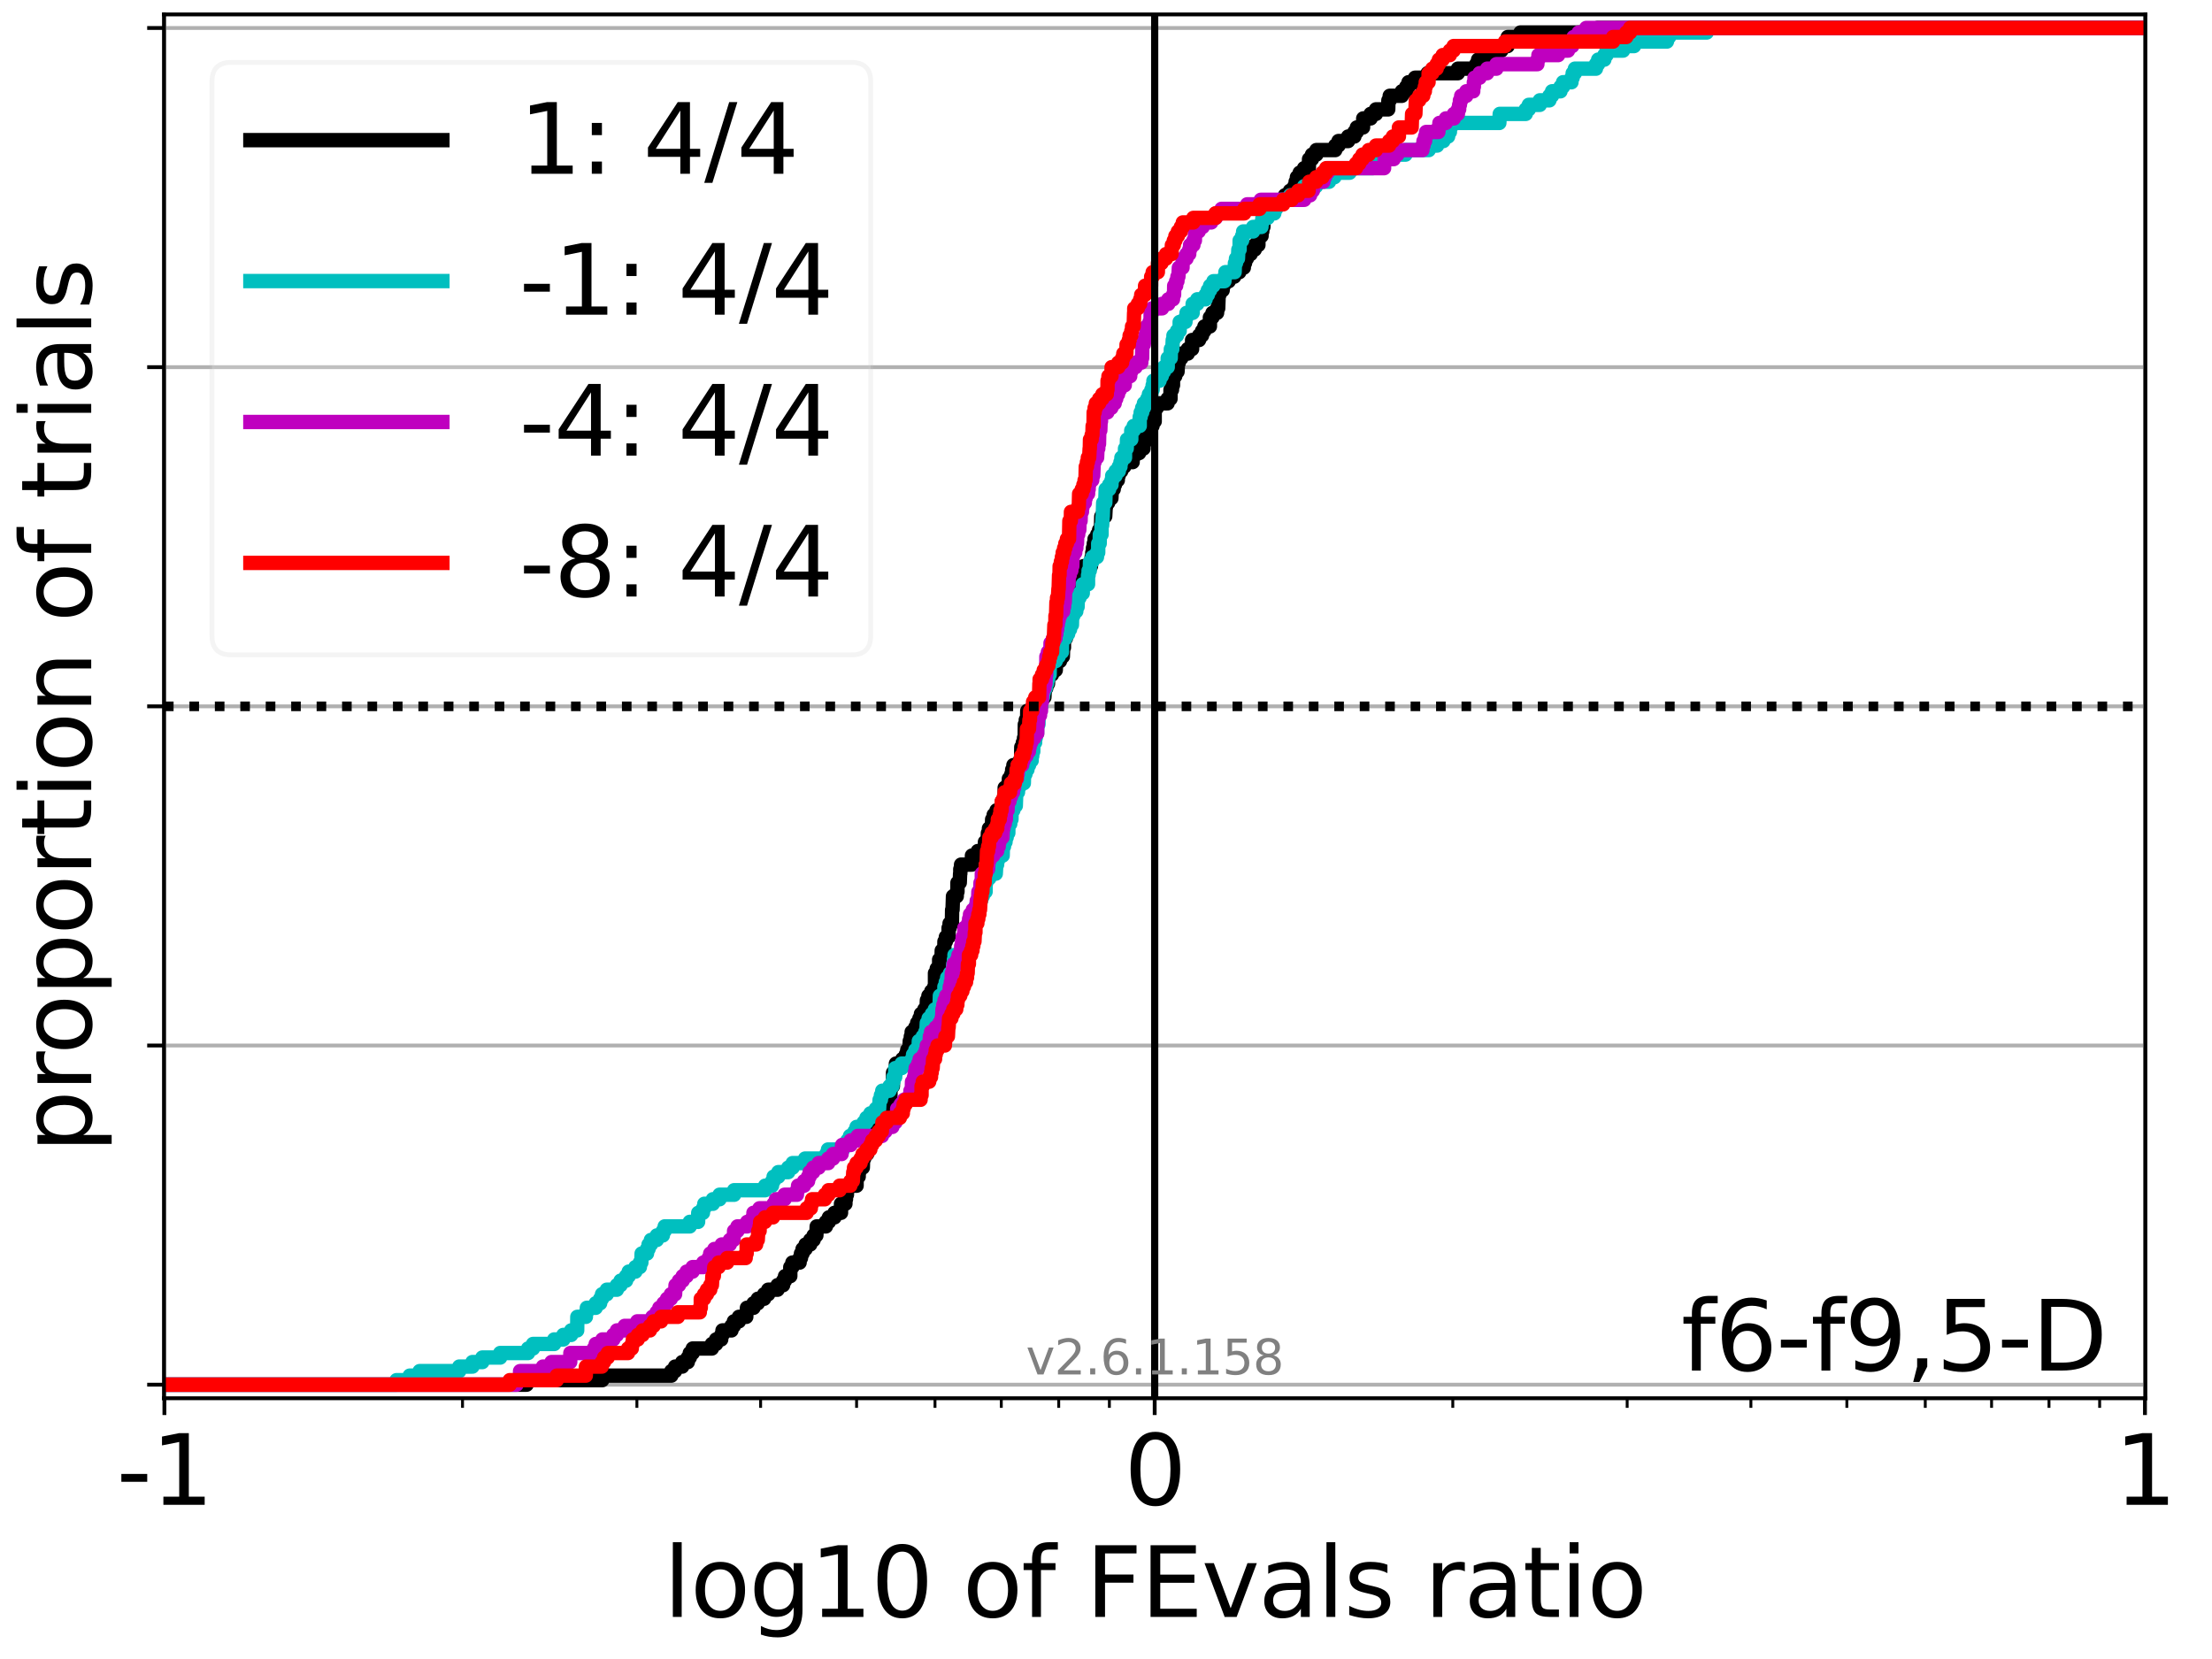<?xml version="1.0" encoding="utf-8" standalone="no"?>
<!DOCTYPE svg PUBLIC "-//W3C//DTD SVG 1.1//EN"
  "http://www.w3.org/Graphics/SVG/1.1/DTD/svg11.dtd">
<svg xmlns:xlink="http://www.w3.org/1999/xlink" width="460.8pt" height="345.6pt" viewBox="0 0 460.8 345.6" xmlns="http://www.w3.org/2000/svg" version="1.1">
 <defs>
  <style type="text/css">*{stroke-linejoin: round; stroke-linecap: butt}</style>
 </defs>
 <g id="figure_1">
  <g id="patch_1">
   <path d="M 0 345.6 
L 460.8 345.6 
L 460.8 0 
L 0 0 
z
" style="fill: #ffffff"/>
  </g>
  <g id="axes_1">
   <g id="patch_2">
    <path d="M 34.16 291.28 
L 446.924 291.28 
L 446.924 3 
L 34.16 3 
z
" style="fill: #ffffff"/>
   </g>
   <g id="matplotlib.axis_1">
    <g id="xtick_1">
     <g id="line2d_1">
      <path d="M 34.25 291.28 
L 34.25 3 
" clip-path="url(#pea91833d4c)" style="fill: none; stroke: #b0b0b0; stroke-width: 0.8; stroke-linecap: square"/>
     </g>
     <g id="line2d_2">
      <defs>
       <path id="m9d05c2ab25" d="M 0 0 
L 0 3.5 
" style="stroke: #000000; stroke-width: 0.8"/>
      </defs>
      <g>
       <use xlink:href="#m9d05c2ab25" x="34.25" y="291.28" style="stroke: #000000; stroke-width: 0.8"/>
      </g>
     </g>
     <g id="text_1">
      <!-- -1 -->
      <g transform="translate(24.279 313.477)scale(0.2 -0.2)">
       <defs>
        <path id="DejaVuSans-2d" d="M 313 2009 
L 1997 2009 
L 1997 1497 
L 313 1497 
L 313 2009 
z
" transform="scale(0.016)"/>
        <path id="DejaVuSans-31" d="M 794 531 
L 1825 531 
L 1825 4091 
L 703 3866 
L 703 4441 
L 1819 4666 
L 2450 4666 
L 2450 531 
L 3481 531 
L 3481 0 
L 794 0 
L 794 531 
z
" transform="scale(0.016)"/>
       </defs>
       <use xlink:href="#DejaVuSans-2d"/>
       <use xlink:href="#DejaVuSans-31" x="36.084"/>
      </g>
     </g>
    </g>
    <g id="xtick_2">
     <g id="line2d_3">
      <path d="M 240.542 291.28 
L 240.542 3 
" clip-path="url(#pea91833d4c)" style="fill: none; stroke: #b0b0b0; stroke-width: 0.8; stroke-linecap: square"/>
     </g>
     <g id="line2d_4">
      <g>
       <use xlink:href="#m9d05c2ab25" x="240.542" y="291.28" style="stroke: #000000; stroke-width: 0.8"/>
      </g>
     </g>
     <g id="text_2">
      <!-- 0 -->
      <g transform="translate(234.18 313.477)scale(0.2 -0.2)">
       <defs>
        <path id="DejaVuSans-30" d="M 2034 4250 
Q 1547 4250 1301 3770 
Q 1056 3291 1056 2328 
Q 1056 1369 1301 889 
Q 1547 409 2034 409 
Q 2525 409 2770 889 
Q 3016 1369 3016 2328 
Q 3016 3291 2770 3770 
Q 2525 4250 2034 4250 
z
M 2034 4750 
Q 2819 4750 3233 4129 
Q 3647 3509 3647 2328 
Q 3647 1150 3233 529 
Q 2819 -91 2034 -91 
Q 1250 -91 836 529 
Q 422 1150 422 2328 
Q 422 3509 836 4129 
Q 1250 4750 2034 4750 
z
" transform="scale(0.016)"/>
       </defs>
       <use xlink:href="#DejaVuSans-30"/>
      </g>
     </g>
    </g>
    <g id="xtick_3">
     <g id="line2d_5">
      <path d="M 446.835 291.28 
L 446.835 3 
" clip-path="url(#pea91833d4c)" style="fill: none; stroke: #b0b0b0; stroke-width: 0.8; stroke-linecap: square"/>
     </g>
     <g id="line2d_6">
      <g>
       <use xlink:href="#m9d05c2ab25" x="446.835" y="291.28" style="stroke: #000000; stroke-width: 0.8"/>
      </g>
     </g>
     <g id="text_3">
      <!-- 1 -->
      <g transform="translate(440.472 313.477)scale(0.2 -0.2)">
       <use xlink:href="#DejaVuSans-31"/>
      </g>
     </g>
    </g>
    <g id="xtick_4">
     <g id="line2d_7">
      <defs>
       <path id="mc521c3d380" d="M 0 0 
L 0 2 
" style="stroke: #000000; stroke-width: 0.6"/>
      </defs>
      <g>
       <use xlink:href="#mc521c3d380" x="96.35" y="291.28" style="stroke: #000000; stroke-width: 0.6"/>
      </g>
     </g>
    </g>
    <g id="xtick_5">
     <g id="line2d_8">
      <g>
       <use xlink:href="#mc521c3d380" x="132.676" y="291.28" style="stroke: #000000; stroke-width: 0.6"/>
      </g>
     </g>
    </g>
    <g id="xtick_6">
     <g id="line2d_9">
      <g>
       <use xlink:href="#mc521c3d380" x="158.45" y="291.28" style="stroke: #000000; stroke-width: 0.6"/>
      </g>
     </g>
    </g>
    <g id="xtick_7">
     <g id="line2d_10">
      <g>
       <use xlink:href="#mc521c3d380" x="178.442" y="291.28" style="stroke: #000000; stroke-width: 0.6"/>
      </g>
     </g>
    </g>
    <g id="xtick_8">
     <g id="line2d_11">
      <g>
       <use xlink:href="#mc521c3d380" x="194.776" y="291.28" style="stroke: #000000; stroke-width: 0.6"/>
      </g>
     </g>
    </g>
    <g id="xtick_9">
     <g id="line2d_12">
      <g>
       <use xlink:href="#mc521c3d380" x="208.587" y="291.28" style="stroke: #000000; stroke-width: 0.6"/>
      </g>
     </g>
    </g>
    <g id="xtick_10">
     <g id="line2d_13">
      <g>
       <use xlink:href="#mc521c3d380" x="220.55" y="291.28" style="stroke: #000000; stroke-width: 0.6"/>
      </g>
     </g>
    </g>
    <g id="xtick_11">
     <g id="line2d_14">
      <g>
       <use xlink:href="#mc521c3d380" x="231.103" y="291.28" style="stroke: #000000; stroke-width: 0.6"/>
      </g>
     </g>
    </g>
    <g id="xtick_12">
     <g id="line2d_15">
      <g>
       <use xlink:href="#mc521c3d380" x="302.643" y="291.28" style="stroke: #000000; stroke-width: 0.6"/>
      </g>
     </g>
    </g>
    <g id="xtick_13">
     <g id="line2d_16">
      <g>
       <use xlink:href="#mc521c3d380" x="338.969" y="291.28" style="stroke: #000000; stroke-width: 0.6"/>
      </g>
     </g>
    </g>
    <g id="xtick_14">
     <g id="line2d_17">
      <g>
       <use xlink:href="#mc521c3d380" x="364.743" y="291.28" style="stroke: #000000; stroke-width: 0.6"/>
      </g>
     </g>
    </g>
    <g id="xtick_15">
     <g id="line2d_18">
      <g>
       <use xlink:href="#mc521c3d380" x="384.735" y="291.28" style="stroke: #000000; stroke-width: 0.6"/>
      </g>
     </g>
    </g>
    <g id="xtick_16">
     <g id="line2d_19">
      <g>
       <use xlink:href="#mc521c3d380" x="401.069" y="291.28" style="stroke: #000000; stroke-width: 0.6"/>
      </g>
     </g>
    </g>
    <g id="xtick_17">
     <g id="line2d_20">
      <g>
       <use xlink:href="#mc521c3d380" x="414.88" y="291.28" style="stroke: #000000; stroke-width: 0.6"/>
      </g>
     </g>
    </g>
    <g id="xtick_18">
     <g id="line2d_21">
      <g>
       <use xlink:href="#mc521c3d380" x="426.843" y="291.28" style="stroke: #000000; stroke-width: 0.6"/>
      </g>
     </g>
    </g>
    <g id="xtick_19">
     <g id="line2d_22">
      <g>
       <use xlink:href="#mc521c3d380" x="437.395" y="291.28" style="stroke: #000000; stroke-width: 0.6"/>
      </g>
     </g>
    </g>
    <g id="text_4">
     <!-- log10 of FEvals ratio -->
     <g transform="translate(138.238 336.833)scale(0.2 -0.2)">
      <defs>
       <path id="DejaVuSans-6c" d="M 603 4863 
L 1178 4863 
L 1178 0 
L 603 0 
L 603 4863 
z
" transform="scale(0.016)"/>
       <path id="DejaVuSans-6f" d="M 1959 3097 
Q 1497 3097 1228 2736 
Q 959 2375 959 1747 
Q 959 1119 1226 758 
Q 1494 397 1959 397 
Q 2419 397 2687 759 
Q 2956 1122 2956 1747 
Q 2956 2369 2687 2733 
Q 2419 3097 1959 3097 
z
M 1959 3584 
Q 2709 3584 3137 3096 
Q 3566 2609 3566 1747 
Q 3566 888 3137 398 
Q 2709 -91 1959 -91 
Q 1206 -91 779 398 
Q 353 888 353 1747 
Q 353 2609 779 3096 
Q 1206 3584 1959 3584 
z
" transform="scale(0.016)"/>
       <path id="DejaVuSans-67" d="M 2906 1791 
Q 2906 2416 2648 2759 
Q 2391 3103 1925 3103 
Q 1463 3103 1205 2759 
Q 947 2416 947 1791 
Q 947 1169 1205 825 
Q 1463 481 1925 481 
Q 2391 481 2648 825 
Q 2906 1169 2906 1791 
z
M 3481 434 
Q 3481 -459 3084 -895 
Q 2688 -1331 1869 -1331 
Q 1566 -1331 1297 -1286 
Q 1028 -1241 775 -1147 
L 775 -588 
Q 1028 -725 1275 -790 
Q 1522 -856 1778 -856 
Q 2344 -856 2625 -561 
Q 2906 -266 2906 331 
L 2906 616 
Q 2728 306 2450 153 
Q 2172 0 1784 0 
Q 1141 0 747 490 
Q 353 981 353 1791 
Q 353 2603 747 3093 
Q 1141 3584 1784 3584 
Q 2172 3584 2450 3431 
Q 2728 3278 2906 2969 
L 2906 3500 
L 3481 3500 
L 3481 434 
z
" transform="scale(0.016)"/>
       <path id="DejaVuSans-20" transform="scale(0.016)"/>
       <path id="DejaVuSans-66" d="M 2375 4863 
L 2375 4384 
L 1825 4384 
Q 1516 4384 1395 4259 
Q 1275 4134 1275 3809 
L 1275 3500 
L 2222 3500 
L 2222 3053 
L 1275 3053 
L 1275 0 
L 697 0 
L 697 3053 
L 147 3053 
L 147 3500 
L 697 3500 
L 697 3744 
Q 697 4328 969 4595 
Q 1241 4863 1831 4863 
L 2375 4863 
z
" transform="scale(0.016)"/>
       <path id="DejaVuSans-46" d="M 628 4666 
L 3309 4666 
L 3309 4134 
L 1259 4134 
L 1259 2759 
L 3109 2759 
L 3109 2228 
L 1259 2228 
L 1259 0 
L 628 0 
L 628 4666 
z
" transform="scale(0.016)"/>
       <path id="DejaVuSans-45" d="M 628 4666 
L 3578 4666 
L 3578 4134 
L 1259 4134 
L 1259 2753 
L 3481 2753 
L 3481 2222 
L 1259 2222 
L 1259 531 
L 3634 531 
L 3634 0 
L 628 0 
L 628 4666 
z
" transform="scale(0.016)"/>
       <path id="DejaVuSans-76" d="M 191 3500 
L 800 3500 
L 1894 563 
L 2988 3500 
L 3597 3500 
L 2284 0 
L 1503 0 
L 191 3500 
z
" transform="scale(0.016)"/>
       <path id="DejaVuSans-61" d="M 2194 1759 
Q 1497 1759 1228 1600 
Q 959 1441 959 1056 
Q 959 750 1161 570 
Q 1363 391 1709 391 
Q 2188 391 2477 730 
Q 2766 1069 2766 1631 
L 2766 1759 
L 2194 1759 
z
M 3341 1997 
L 3341 0 
L 2766 0 
L 2766 531 
Q 2569 213 2275 61 
Q 1981 -91 1556 -91 
Q 1019 -91 701 211 
Q 384 513 384 1019 
Q 384 1609 779 1909 
Q 1175 2209 1959 2209 
L 2766 2209 
L 2766 2266 
Q 2766 2663 2505 2880 
Q 2244 3097 1772 3097 
Q 1472 3097 1187 3025 
Q 903 2953 641 2809 
L 641 3341 
Q 956 3463 1253 3523 
Q 1550 3584 1831 3584 
Q 2591 3584 2966 3190 
Q 3341 2797 3341 1997 
z
" transform="scale(0.016)"/>
       <path id="DejaVuSans-73" d="M 2834 3397 
L 2834 2853 
Q 2591 2978 2328 3040 
Q 2066 3103 1784 3103 
Q 1356 3103 1142 2972 
Q 928 2841 928 2578 
Q 928 2378 1081 2264 
Q 1234 2150 1697 2047 
L 1894 2003 
Q 2506 1872 2764 1633 
Q 3022 1394 3022 966 
Q 3022 478 2636 193 
Q 2250 -91 1575 -91 
Q 1294 -91 989 -36 
Q 684 19 347 128 
L 347 722 
Q 666 556 975 473 
Q 1284 391 1588 391 
Q 1994 391 2212 530 
Q 2431 669 2431 922 
Q 2431 1156 2273 1281 
Q 2116 1406 1581 1522 
L 1381 1569 
Q 847 1681 609 1914 
Q 372 2147 372 2553 
Q 372 3047 722 3315 
Q 1072 3584 1716 3584 
Q 2034 3584 2315 3537 
Q 2597 3491 2834 3397 
z
" transform="scale(0.016)"/>
       <path id="DejaVuSans-72" d="M 2631 2963 
Q 2534 3019 2420 3045 
Q 2306 3072 2169 3072 
Q 1681 3072 1420 2755 
Q 1159 2438 1159 1844 
L 1159 0 
L 581 0 
L 581 3500 
L 1159 3500 
L 1159 2956 
Q 1341 3275 1631 3429 
Q 1922 3584 2338 3584 
Q 2397 3584 2469 3576 
Q 2541 3569 2628 3553 
L 2631 2963 
z
" transform="scale(0.016)"/>
       <path id="DejaVuSans-74" d="M 1172 4494 
L 1172 3500 
L 2356 3500 
L 2356 3053 
L 1172 3053 
L 1172 1153 
Q 1172 725 1289 603 
Q 1406 481 1766 481 
L 2356 481 
L 2356 0 
L 1766 0 
Q 1100 0 847 248 
Q 594 497 594 1153 
L 594 3053 
L 172 3053 
L 172 3500 
L 594 3500 
L 594 4494 
L 1172 4494 
z
" transform="scale(0.016)"/>
       <path id="DejaVuSans-69" d="M 603 3500 
L 1178 3500 
L 1178 0 
L 603 0 
L 603 3500 
z
M 603 4863 
L 1178 4863 
L 1178 4134 
L 603 4134 
L 603 4863 
z
" transform="scale(0.016)"/>
      </defs>
      <use xlink:href="#DejaVuSans-6c"/>
      <use xlink:href="#DejaVuSans-6f" x="27.783"/>
      <use xlink:href="#DejaVuSans-67" x="88.965"/>
      <use xlink:href="#DejaVuSans-31" x="152.441"/>
      <use xlink:href="#DejaVuSans-30" x="216.064"/>
      <use xlink:href="#DejaVuSans-20" x="279.688"/>
      <use xlink:href="#DejaVuSans-6f" x="311.475"/>
      <use xlink:href="#DejaVuSans-66" x="372.656"/>
      <use xlink:href="#DejaVuSans-20" x="407.861"/>
      <use xlink:href="#DejaVuSans-46" x="439.648"/>
      <use xlink:href="#DejaVuSans-45" x="497.168"/>
      <use xlink:href="#DejaVuSans-76" x="560.352"/>
      <use xlink:href="#DejaVuSans-61" x="619.531"/>
      <use xlink:href="#DejaVuSans-6c" x="680.811"/>
      <use xlink:href="#DejaVuSans-73" x="708.594"/>
      <use xlink:href="#DejaVuSans-20" x="760.693"/>
      <use xlink:href="#DejaVuSans-72" x="792.48"/>
      <use xlink:href="#DejaVuSans-61" x="833.594"/>
      <use xlink:href="#DejaVuSans-74" x="894.873"/>
      <use xlink:href="#DejaVuSans-69" x="934.082"/>
      <use xlink:href="#DejaVuSans-6f" x="961.865"/>
     </g>
    </g>
   </g>
   <g id="matplotlib.axis_2">
    <g id="ytick_1">
     <g id="line2d_23">
      <path d="M 34.16 288.454 
L 446.924 288.454 
" clip-path="url(#pea91833d4c)" style="fill: none; stroke: #b0b0b0; stroke-width: 0.8; stroke-linecap: square"/>
     </g>
     <g id="line2d_24">
      <defs>
       <path id="mf32d2018dd" d="M 0 0 
L -3.5 0 
" style="stroke: #000000; stroke-width: 0.8"/>
      </defs>
      <g>
       <use xlink:href="#mf32d2018dd" x="34.16" y="288.454" style="stroke: #000000; stroke-width: 0.8"/>
      </g>
     </g>
    </g>
    <g id="ytick_2">
     <g id="line2d_25">
      <path d="M 34.16 217.797 
L 446.924 217.797 
" clip-path="url(#pea91833d4c)" style="fill: none; stroke: #b0b0b0; stroke-width: 0.8; stroke-linecap: square"/>
     </g>
     <g id="line2d_26">
      <g>
       <use xlink:href="#mf32d2018dd" x="34.16" y="217.797" style="stroke: #000000; stroke-width: 0.8"/>
      </g>
     </g>
    </g>
    <g id="ytick_3">
     <g id="line2d_27">
      <path d="M 34.16 147.14 
L 446.924 147.14 
" clip-path="url(#pea91833d4c)" style="fill: none; stroke: #b0b0b0; stroke-width: 0.8; stroke-linecap: square"/>
     </g>
     <g id="line2d_28">
      <g>
       <use xlink:href="#mf32d2018dd" x="34.16" y="147.14" style="stroke: #000000; stroke-width: 0.8"/>
      </g>
     </g>
    </g>
    <g id="ytick_4">
     <g id="line2d_29">
      <path d="M 34.16 76.483 
L 446.924 76.483 
" clip-path="url(#pea91833d4c)" style="fill: none; stroke: #b0b0b0; stroke-width: 0.8; stroke-linecap: square"/>
     </g>
     <g id="line2d_30">
      <g>
       <use xlink:href="#mf32d2018dd" x="34.16" y="76.483" style="stroke: #000000; stroke-width: 0.8"/>
      </g>
     </g>
    </g>
    <g id="ytick_5">
     <g id="line2d_31">
      <path d="M 34.16 5.826 
L 446.924 5.826 
" clip-path="url(#pea91833d4c)" style="fill: none; stroke: #b0b0b0; stroke-width: 0.8; stroke-linecap: square"/>
     </g>
     <g id="line2d_32">
      <g>
       <use xlink:href="#mf32d2018dd" x="34.16" y="5.826" style="stroke: #000000; stroke-width: 0.8"/>
      </g>
     </g>
    </g>
    <g id="text_5">
     <!-- proportion of trials -->
     <g transform="translate(19.001 240.146)rotate(-90)scale(0.2 -0.2)">
      <defs>
       <path id="DejaVuSans-70" d="M 1159 525 
L 1159 -1331 
L 581 -1331 
L 581 3500 
L 1159 3500 
L 1159 2969 
Q 1341 3281 1617 3432 
Q 1894 3584 2278 3584 
Q 2916 3584 3314 3078 
Q 3713 2572 3713 1747 
Q 3713 922 3314 415 
Q 2916 -91 2278 -91 
Q 1894 -91 1617 61 
Q 1341 213 1159 525 
z
M 3116 1747 
Q 3116 2381 2855 2742 
Q 2594 3103 2138 3103 
Q 1681 3103 1420 2742 
Q 1159 2381 1159 1747 
Q 1159 1113 1420 752 
Q 1681 391 2138 391 
Q 2594 391 2855 752 
Q 3116 1113 3116 1747 
z
" transform="scale(0.016)"/>
       <path id="DejaVuSans-6e" d="M 3513 2113 
L 3513 0 
L 2938 0 
L 2938 2094 
Q 2938 2591 2744 2837 
Q 2550 3084 2163 3084 
Q 1697 3084 1428 2787 
Q 1159 2491 1159 1978 
L 1159 0 
L 581 0 
L 581 3500 
L 1159 3500 
L 1159 2956 
Q 1366 3272 1645 3428 
Q 1925 3584 2291 3584 
Q 2894 3584 3203 3211 
Q 3513 2838 3513 2113 
z
" transform="scale(0.016)"/>
      </defs>
      <use xlink:href="#DejaVuSans-70"/>
      <use xlink:href="#DejaVuSans-72" x="63.477"/>
      <use xlink:href="#DejaVuSans-6f" x="102.34"/>
      <use xlink:href="#DejaVuSans-70" x="163.521"/>
      <use xlink:href="#DejaVuSans-6f" x="226.998"/>
      <use xlink:href="#DejaVuSans-72" x="288.18"/>
      <use xlink:href="#DejaVuSans-74" x="329.293"/>
      <use xlink:href="#DejaVuSans-69" x="368.502"/>
      <use xlink:href="#DejaVuSans-6f" x="396.285"/>
      <use xlink:href="#DejaVuSans-6e" x="457.467"/>
      <use xlink:href="#DejaVuSans-20" x="520.846"/>
      <use xlink:href="#DejaVuSans-6f" x="552.633"/>
      <use xlink:href="#DejaVuSans-66" x="613.814"/>
      <use xlink:href="#DejaVuSans-20" x="649.02"/>
      <use xlink:href="#DejaVuSans-74" x="680.807"/>
      <use xlink:href="#DejaVuSans-72" x="720.016"/>
      <use xlink:href="#DejaVuSans-69" x="761.129"/>
      <use xlink:href="#DejaVuSans-61" x="788.912"/>
      <use xlink:href="#DejaVuSans-6c" x="850.191"/>
      <use xlink:href="#DejaVuSans-73" x="877.975"/>
     </g>
    </g>
   </g>
   <g id="line2d_33">
    <path d="M 34.16 288.454 
L 109.702 288.454 
L 109.702 287.512 
L 125.461 287.512 
L 125.461 286.57 
L 139.847 286.57 
L 139.847 285.627 
L 140.635 285.627 
L 140.635 284.685 
L 142.116 284.685 
L 142.116 283.743 
L 143.283 283.743 
L 143.283 282.801 
L 143.701 282.801 
L 143.701 281.859 
L 144.314 281.859 
L 144.314 280.917 
L 148.297 280.917 
L 148.297 279.975 
L 149.174 279.975 
L 149.174 279.033 
L 150.237 279.033 
L 150.237 278.091 
L 150.509 278.091 
L 150.509 277.149 
L 152.374 277.149 
L 152.374 276.207 
L 152.886 276.207 
L 152.886 275.264 
L 153.932 275.264 
L 153.932 274.322 
L 155.463 274.322 
L 155.463 273.38 
L 155.606 273.38 
L 155.606 272.438 
L 156.969 272.438 
L 156.969 271.496 
L 157.874 271.496 
L 157.874 270.554 
L 159.181 270.554 
L 159.181 269.612 
L 160.03 269.612 
L 160.03 268.67 
L 161.977 268.67 
L 161.977 267.728 
L 163.131 267.728 
L 163.131 266.786 
L 163.535 266.786 
L 163.535 265.844 
L 164.631 265.844 
L 164.631 263.959 
L 165.066 263.959 
L 165.066 263.017 
L 166.572 263.017 
L 166.572 262.075 
L 166.856 262.075 
L 166.856 261.133 
L 167.191 261.133 
L 167.191 260.191 
L 167.82 260.191 
L 167.82 259.249 
L 168.784 259.249 
L 168.784 258.307 
L 169.491 258.307 
L 169.491 257.365 
L 170.063 257.365 
L 170.138 255.481 
L 172.051 255.481 
L 172.051 254.538 
L 172.679 254.538 
L 172.679 253.596 
L 173.846 253.596 
L 173.846 252.654 
L 175.197 252.654 
L 175.197 250.77 
L 176.115 250.77 
L 176.115 249.828 
L 176.23 249.828 
L 176.23 248.886 
L 176.429 248.886 
L 176.458 247.002 
L 178.442 247.002 
L 178.442 245.118 
L 178.878 245.118 
L 178.878 244.175 
L 178.997 244.175 
L 178.997 243.233 
L 179.74 243.233 
L 179.796 241.349 
L 180.028 241.349 
L 180.028 240.407 
L 180.641 240.407 
L 180.71 236.639 
L 182.444 236.639 
L 182.444 234.755 
L 182.922 234.755 
L 182.922 233.812 
L 183.358 233.812 
L 183.448 231.928 
L 183.856 231.928 
L 183.856 230.986 
L 184.268 230.986 
L 184.268 230.044 
L 184.407 230.044 
L 184.407 229.102 
L 184.882 229.102 
L 184.882 228.16 
L 185.5 228.16 
L 185.5 226.276 
L 186.008 226.276 
L 186.041 223.449 
L 186.58 223.449 
L 186.637 221.565 
L 187.969 221.565 
L 187.969 220.623 
L 188.7 220.623 
L 188.7 219.681 
L 188.994 219.681 
L 188.994 218.739 
L 189.426 218.739 
L 189.527 216.855 
L 189.742 216.855 
L 189.742 215.913 
L 189.917 215.913 
L 189.917 214.971 
L 190.67 214.971 
L 190.67 214.028 
L 191.058 214.028 
L 191.058 213.086 
L 191.535 213.086 
L 191.535 212.144 
L 191.854 212.144 
L 191.854 211.202 
L 192.564 211.202 
L 192.564 210.26 
L 193.002 210.26 
L 193.093 208.376 
L 193.409 208.376 
L 193.409 207.434 
L 194.01 207.434 
L 194.01 206.492 
L 194.625 206.492 
L 194.625 205.55 
L 194.776 205.55 
L 194.776 202.723 
L 195.147 202.723 
L 195.147 201.781 
L 195.644 201.781 
L 195.644 199.897 
L 196.131 199.897 
L 196.182 198.013 
L 196.714 198.013 
L 196.746 196.129 
L 197.045 196.129 
L 197.045 195.187 
L 197.611 195.187 
L 197.611 193.302 
L 197.814 193.302 
L 197.814 192.36 
L 198.303 192.36 
L 198.343 189.534 
L 198.434 189.534 
L 198.526 186.708 
L 199.306 186.708 
L 199.306 185.766 
L 199.458 185.766 
L 199.458 183.882 
L 199.934 183.882 
L 200.006 181.997 
L 200.048 181.997 
L 200.048 181.055 
L 200.208 181.055 
L 200.208 180.113 
L 202.45 180.113 
L 202.476 178.229 
L 203.7 178.229 
L 203.7 177.287 
L 205.184 177.287 
L 205.184 175.403 
L 205.733 175.403 
L 205.802 173.519 
L 206.017 173.519 
L 206.017 172.576 
L 206.637 172.576 
L 206.683 170.692 
L 207.005 170.692 
L 207.005 169.75 
L 207.597 169.75 
L 207.597 168.808 
L 208.587 168.808 
L 208.587 167.866 
L 208.734 167.866 
L 208.734 166.924 
L 209.167 166.924 
L 209.167 165.982 
L 209.286 165.982 
L 209.299 164.098 
L 210.044 164.098 
L 210.044 163.156 
L 210.173 163.156 
L 210.173 162.213 
L 210.671 162.213 
L 210.671 161.271 
L 210.855 161.271 
L 210.855 160.329 
L 211.111 160.329 
L 211.111 159.387 
L 212.441 159.387 
L 212.441 158.445 
L 212.704 158.445 
L 212.755 155.619 
L 213.085 155.619 
L 213.085 154.677 
L 213.319 154.677 
L 213.319 153.735 
L 213.46 153.735 
L 213.492 150.908 
L 213.695 150.908 
L 213.695 149.966 
L 213.964 149.966 
L 213.999 148.082 
L 215.879 148.082 
L 215.879 147.14 
L 216.508 147.14 
L 216.508 146.198 
L 216.997 146.198 
L 216.997 145.256 
L 217.564 145.256 
L 217.672 143.372 
L 217.943 143.372 
L 217.943 142.43 
L 218.32 142.43 
L 218.376 140.545 
L 219.139 140.545 
L 219.139 139.603 
L 219.935 139.603 
L 220.002 137.719 
L 220.816 137.719 
L 220.816 136.777 
L 221.408 136.777 
L 221.466 134.893 
L 221.636 134.893 
L 221.636 133.009 
L 222.031 133.009 
L 222.031 132.067 
L 222.174 132.067 
L 222.174 131.124 
L 222.463 131.124 
L 222.564 129.24 
L 222.972 129.24 
L 222.972 128.298 
L 223.199 128.298 
L 223.199 127.356 
L 223.377 127.356 
L 223.425 125.472 
L 223.569 125.472 
L 223.569 124.53 
L 223.968 124.53 
L 224.002 122.646 
L 224.295 122.646 
L 224.295 121.704 
L 225.184 121.704 
L 225.203 118.877 
L 225.741 118.877 
L 225.741 117.935 
L 227.261 117.935 
L 227.261 116.993 
L 227.408 116.993 
L 227.408 116.051 
L 227.545 116.051 
L 227.545 115.109 
L 227.685 115.109 
L 227.685 114.167 
L 227.861 114.167 
L 227.861 113.225 
L 228.021 113.225 
L 228.021 112.283 
L 228.579 112.283 
L 228.579 111.341 
L 228.966 111.341 
L 228.966 110.398 
L 229.329 110.398 
L 229.42 107.572 
L 230.233 107.572 
L 230.334 105.688 
L 230.389 105.688 
L 230.389 104.746 
L 230.847 104.746 
L 230.847 103.804 
L 231.521 103.804 
L 231.613 101.92 
L 232.003 101.92 
L 232.003 100.978 
L 232.277 100.978 
L 232.277 100.035 
L 232.858 100.035 
L 232.858 99.093 
L 233.037 99.093 
L 233.037 98.151 
L 233.57 98.151 
L 233.57 97.209 
L 234.215 97.209 
L 234.215 96.267 
L 235.947 96.267 
L 235.947 95.325 
L 236.14 95.325 
L 236.14 94.383 
L 237.299 94.383 
L 237.299 93.441 
L 238.215 93.441 
L 238.215 92.499 
L 238.344 92.499 
L 238.366 89.672 
L 238.605 89.672 
L 238.605 88.73 
L 240.086 88.73 
L 240.086 87.788 
L 240.542 87.788 
L 240.542 84.962 
L 241.001 84.962 
L 241.001 84.02 
L 243.23 84.02 
L 243.23 83.078 
L 243.835 83.078 
L 243.84 81.194 
L 244.144 81.194 
L 244.144 80.252 
L 244.355 80.252 
L 244.355 78.367 
L 244.819 78.367 
L 244.819 77.425 
L 245.3 77.425 
L 245.402 75.541 
L 245.575 75.541 
L 245.575 74.599 
L 246.109 74.599 
L 246.109 73.657 
L 247.437 73.657 
L 247.437 72.715 
L 248.338 72.715 
L 248.338 70.831 
L 249.787 70.831 
L 249.787 69.888 
L 250.41 69.888 
L 250.41 68.946 
L 250.898 68.946 
L 250.898 68.004 
L 252.044 68.004 
L 252.044 66.12 
L 252.582 66.12 
L 252.582 65.178 
L 253.538 65.178 
L 253.538 64.236 
L 253.769 64.236 
L 253.872 61.41 
L 254.027 61.41 
L 254.027 60.468 
L 254.703 60.468 
L 254.703 59.525 
L 254.942 59.525 
L 254.942 58.583 
L 255.967 58.583 
L 255.967 57.641 
L 257.104 57.641 
L 257.104 56.699 
L 258.166 56.699 
L 258.166 55.757 
L 259.111 55.757 
L 259.111 54.815 
L 259.359 54.815 
L 259.359 53.873 
L 259.752 53.873 
L 259.752 52.931 
L 260.534 52.931 
L 260.534 51.989 
L 261.392 51.989 
L 261.392 51.047 
L 262.148 51.047 
L 262.148 49.162 
L 262.802 49.162 
L 262.802 48.22 
L 262.957 48.22 
L 262.957 47.278 
L 263.182 47.278 
L 263.217 45.394 
L 263.734 45.394 
L 263.734 44.452 
L 263.871 44.452 
L 263.871 43.51 
L 265.451 43.51 
L 265.451 42.568 
L 266.77 42.568 
L 266.77 41.626 
L 267.684 41.626 
L 267.684 40.684 
L 268.718 40.684 
L 268.718 39.742 
L 269.619 39.742 
L 269.619 38.799 
L 269.908 38.799 
L 269.908 37.857 
L 270.174 37.857 
L 270.174 36.915 
L 270.752 36.915 
L 270.752 35.973 
L 271.667 35.973 
L 271.667 35.031 
L 272.657 35.031 
L 272.701 33.147 
L 273.312 33.147 
L 273.312 32.205 
L 274.226 32.205 
L 274.226 31.263 
L 278.158 31.263 
L 278.158 30.321 
L 278.838 30.321 
L 278.838 29.379 
L 280.841 29.379 
L 280.841 28.436 
L 282.14 28.436 
L 282.14 27.494 
L 282.651 27.494 
L 282.651 26.552 
L 283.945 26.552 
L 283.985 24.668 
L 285.526 24.668 
L 285.526 23.726 
L 286.633 23.726 
L 286.633 22.784 
L 289.193 22.784 
L 289.23 20.9 
L 289.508 20.9 
L 289.508 19.958 
L 292.033 19.958 
L 292.033 19.016 
L 292.947 19.016 
L 292.947 18.073 
L 293.419 18.073 
L 293.419 17.131 
L 294.782 17.131 
L 294.782 16.189 
L 297.402 16.189 
L 297.402 15.247 
L 303.711 15.247 
L 303.711 14.305 
L 307.524 14.305 
L 307.524 13.363 
L 307.914 13.363 
L 307.914 12.421 
L 310.113 12.421 
L 310.113 11.479 
L 311.507 11.479 
L 311.507 10.537 
L 312.761 10.537 
L 312.761 9.595 
L 314.067 9.595 
L 314.095 7.71 
L 316.744 7.71 
L 316.744 6.768 
L 332.788 6.768 
L 332.788 5.826 
L 446.924 5.826 
L 446.924 5.826 
" clip-path="url(#pea91833d4c)" style="fill: none; stroke: #000000; stroke-width: 3; stroke-linecap: square"/>
   </g>
   <g id="line2d_34">
    <path clip-path="url(#pea91833d4c)" style="fill: none; stroke: #000000; stroke-width: 3; stroke-linecap: square"/>
   </g>
   <g id="line2d_35">
    <path d="M 34.16 288.454 
L 82.608 288.454 
L 82.608 287.512 
L 85.353 287.512 
L 85.353 286.57 
L 87.419 286.57 
L 87.419 285.627 
L 95.668 285.627 
L 95.668 284.685 
L 98.414 284.685 
L 98.414 283.743 
L 100.479 283.743 
L 100.479 282.801 
L 104.199 282.801 
L 104.199 281.859 
L 110.011 281.859 
L 110.011 280.917 
L 111.035 280.917 
L 111.035 279.975 
L 115.446 279.975 
L 115.446 279.033 
L 117.358 279.033 
L 117.358 278.091 
L 118.981 278.091 
L 118.981 277.149 
L 120.234 277.149 
L 120.271 274.322 
L 122.048 274.322 
L 122.048 273.38 
L 122.255 273.38 
L 122.255 272.438 
L 124.095 272.438 
L 124.095 271.496 
L 125.017 271.496 
L 125.017 270.554 
L 125.411 270.554 
L 125.411 269.612 
L 126.408 269.612 
L 126.408 268.67 
L 128.506 268.67 
L 128.506 267.728 
L 129.281 267.728 
L 129.281 266.786 
L 130.418 266.786 
L 130.418 265.844 
L 130.972 265.844 
L 130.972 264.901 
L 132.364 264.901 
L 132.364 263.959 
L 133.294 263.959 
L 133.294 263.017 
L 133.603 263.017 
L 133.664 261.133 
L 134.781 261.133 
L 134.781 260.191 
L 135.108 260.191 
L 135.108 259.249 
L 135.597 259.249 
L 135.597 258.307 
L 136.832 258.307 
L 136.832 257.365 
L 138.077 257.365 
L 138.077 256.423 
L 138.471 256.423 
L 138.471 255.481 
L 143.692 255.481 
L 143.692 254.538 
L 145.424 254.538 
L 145.458 252.654 
L 146.438 252.654 
L 146.438 251.712 
L 146.724 251.712 
L 146.724 250.77 
L 148.503 250.77 
L 148.503 249.828 
L 149.892 249.828 
L 149.892 248.886 
L 152.93 248.886 
L 152.93 247.944 
L 159.393 247.944 
L 159.393 247.002 
L 160.828 247.002 
L 160.828 246.06 
L 161.159 246.06 
L 161.159 245.118 
L 162.138 245.118 
L 162.138 244.175 
L 164.203 244.175 
L 164.203 243.233 
L 165.124 243.233 
L 165.124 242.291 
L 167.712 242.291 
L 167.712 241.349 
L 172.119 241.349 
L 172.119 240.407 
L 172.487 240.407 
L 172.487 239.465 
L 175.61 239.465 
L 175.61 238.523 
L 176.53 238.523 
L 176.53 237.581 
L 177.065 237.581 
L 177.065 236.639 
L 178.012 236.639 
L 178.012 235.697 
L 178.442 235.697 
L 178.442 234.755 
L 179.906 234.755 
L 179.906 233.812 
L 180.493 233.812 
L 180.493 232.87 
L 181.319 232.87 
L 181.319 231.928 
L 182.451 231.928 
L 182.451 230.986 
L 183.132 230.986 
L 183.238 229.102 
L 183.512 229.102 
L 183.512 228.16 
L 183.794 228.16 
L 183.794 227.218 
L 185.303 227.218 
L 185.303 226.276 
L 185.91 226.276 
L 185.91 225.334 
L 186.101 225.334 
L 186.101 224.392 
L 186.476 224.392 
L 186.495 222.507 
L 187.82 222.507 
L 187.82 221.565 
L 189.952 221.565 
L 189.952 220.623 
L 190.206 220.623 
L 190.206 219.681 
L 190.683 219.681 
L 190.683 218.739 
L 191.32 218.739 
L 191.41 216.855 
L 192.231 216.855 
L 192.231 215.913 
L 192.761 215.913 
L 192.761 214.971 
L 192.977 214.971 
L 193.068 213.086 
L 193.448 213.086 
L 193.448 212.144 
L 194.142 212.144 
L 194.142 211.202 
L 194.748 211.202 
L 194.748 210.26 
L 195.706 210.26 
L 195.792 207.434 
L 196.737 207.434 
L 196.737 205.55 
L 197.019 205.55 
L 197.019 204.608 
L 197.308 204.608 
L 197.308 203.665 
L 197.916 203.665 
L 197.916 202.723 
L 198.499 202.723 
L 198.576 200.839 
L 198.72 200.839 
L 198.72 199.897 
L 198.832 199.897 
L 198.832 198.955 
L 200.477 198.955 
L 200.477 198.013 
L 201.179 198.013 
L 201.179 196.129 
L 201.581 196.129 
L 201.581 194.245 
L 201.802 194.245 
L 201.802 193.302 
L 202.196 193.302 
L 202.196 192.36 
L 202.484 192.36 
L 202.484 191.418 
L 202.873 191.418 
L 202.873 190.476 
L 203.329 190.476 
L 203.329 188.592 
L 203.564 188.592 
L 203.564 187.65 
L 204.368 187.65 
L 204.368 186.708 
L 204.734 186.708 
L 204.734 185.766 
L 205.313 185.766 
L 205.316 183.882 
L 205.464 183.882 
L 205.464 182.939 
L 206.11 182.939 
L 206.11 181.997 
L 207.438 181.997 
L 207.542 180.113 
L 207.717 180.113 
L 207.717 179.171 
L 207.928 179.171 
L 207.928 178.229 
L 208.876 178.229 
L 208.92 176.345 
L 209.149 176.345 
L 209.149 175.403 
L 209.465 175.403 
L 209.465 174.461 
L 209.699 174.461 
L 209.699 173.519 
L 210.048 173.519 
L 210.068 171.634 
L 210.448 171.634 
L 210.448 170.692 
L 210.703 170.692 
L 210.744 168.808 
L 211.09 168.808 
L 211.09 167.866 
L 211.607 167.866 
L 211.705 165.04 
L 212.063 165.04 
L 212.063 164.098 
L 212.282 164.098 
L 212.282 163.156 
L 213.28 163.156 
L 213.331 161.271 
L 213.617 161.271 
L 213.617 160.329 
L 214.03 160.329 
L 214.03 159.387 
L 214.376 159.387 
L 214.376 158.445 
L 214.912 158.445 
L 214.912 157.503 
L 215.034 157.503 
L 215.034 156.561 
L 215.242 156.561 
L 215.259 154.677 
L 215.634 154.677 
L 215.634 153.735 
L 215.764 153.735 
L 215.764 152.793 
L 216.036 152.793 
L 216.036 150.908 
L 216.326 150.908 
L 216.37 148.082 
L 216.661 148.082 
L 216.661 147.14 
L 216.907 147.14 
L 216.937 145.256 
L 217.266 145.256 
L 217.266 144.314 
L 217.428 144.314 
L 217.428 143.372 
L 217.842 143.372 
L 217.842 142.43 
L 218.119 142.43 
L 218.119 141.487 
L 218.354 141.487 
L 218.354 140.545 
L 218.655 140.545 
L 218.699 138.661 
L 218.831 138.661 
L 218.831 137.719 
L 219.932 137.719 
L 219.932 136.777 
L 220.534 136.777 
L 220.534 135.835 
L 221.218 135.835 
L 221.265 133.009 
L 221.924 133.009 
L 221.924 132.067 
L 222.507 132.067 
L 222.507 131.124 
L 222.902 131.124 
L 222.902 130.182 
L 223.296 130.182 
L 223.343 128.298 
L 223.58 128.298 
L 223.58 127.356 
L 224.208 127.356 
L 224.208 126.414 
L 224.481 126.414 
L 224.53 124.53 
L 224.879 124.53 
L 224.879 123.588 
L 225.559 123.588 
L 225.56 121.704 
L 226.655 121.704 
L 226.655 119.819 
L 226.768 119.819 
L 226.768 118.877 
L 227.021 118.877 
L 227.071 116.993 
L 227.566 116.993 
L 227.566 116.051 
L 228.516 116.051 
L 228.516 115.109 
L 228.776 115.109 
L 228.776 113.225 
L 229.081 113.225 
L 229.117 111.341 
L 229.471 111.341 
L 229.471 109.456 
L 229.595 109.456 
L 229.702 107.572 
L 229.725 107.572 
L 229.817 104.746 
L 230.249 104.746 
L 230.334 101.92 
L 231.059 101.92 
L 231.059 100.978 
L 231.548 100.978 
L 231.548 100.035 
L 231.696 100.035 
L 231.696 99.093 
L 232.396 99.093 
L 232.396 98.151 
L 233.066 98.151 
L 233.066 97.209 
L 233.412 97.209 
L 233.412 96.267 
L 233.612 96.267 
L 233.612 95.325 
L 234.361 95.325 
L 234.361 93.441 
L 234.717 93.441 
L 234.781 91.557 
L 235.664 91.557 
L 235.664 89.672 
L 236.18 89.672 
L 236.18 88.73 
L 237.426 88.73 
L 237.426 86.846 
L 237.625 86.846 
L 237.625 85.904 
L 237.939 85.904 
L 237.939 84.962 
L 238.3 84.962 
L 238.3 84.02 
L 238.996 84.02 
L 238.996 83.078 
L 239.342 83.078 
L 239.342 82.136 
L 239.858 82.136 
L 239.858 81.194 
L 240.121 81.194 
L 240.121 80.252 
L 240.281 80.252 
L 240.281 79.309 
L 241.557 79.309 
L 241.557 78.367 
L 242.015 78.367 
L 242.015 77.425 
L 242.469 77.425 
L 242.469 76.483 
L 243.257 76.483 
L 243.257 74.599 
L 243.886 74.599 
L 243.912 72.715 
L 244.217 72.715 
L 244.304 70.831 
L 244.452 70.831 
L 244.452 69.888 
L 245.189 69.888 
L 245.189 68.946 
L 245.748 68.946 
L 245.748 67.062 
L 246.95 67.062 
L 246.95 66.12 
L 247.178 66.12 
L 247.178 65.178 
L 248.453 65.178 
L 248.453 63.294 
L 249.413 63.294 
L 249.413 62.352 
L 251.153 62.352 
L 251.153 61.41 
L 251.617 61.41 
L 251.617 60.468 
L 252.082 60.468 
L 252.082 59.525 
L 252.782 59.525 
L 252.782 58.583 
L 255.071 58.583 
L 255.071 57.641 
L 255.273 57.641 
L 255.273 56.699 
L 257.192 56.699 
L 257.259 54.815 
L 257.478 54.815 
L 257.478 53.873 
L 257.888 53.873 
L 257.977 51.989 
L 258.233 51.989 
L 258.24 50.105 
L 258.75 50.105 
L 258.75 49.162 
L 258.971 49.162 
L 258.971 48.22 
L 261.049 48.22 
L 261.049 47.278 
L 262.777 47.278 
L 262.777 46.336 
L 262.978 46.336 
L 262.978 45.394 
L 264.08 45.394 
L 264.08 44.452 
L 265.452 44.452 
L 265.452 43.51 
L 265.842 43.51 
L 265.842 42.568 
L 266.787 42.568 
L 266.787 41.626 
L 268.766 41.626 
L 268.766 40.684 
L 270.772 40.684 
L 270.772 39.742 
L 271.673 39.742 
L 271.673 38.799 
L 274.164 38.799 
L 274.164 37.857 
L 276.869 37.857 
L 276.869 36.915 
L 277.987 36.915 
L 277.987 35.973 
L 281.153 35.973 
L 281.153 35.031 
L 285.963 35.031 
L 285.963 34.089 
L 287.119 34.089 
L 287.119 33.147 
L 287.258 33.147 
L 287.258 32.205 
L 292.792 32.205 
L 292.792 31.263 
L 297.636 31.263 
L 297.636 30.321 
L 299.384 30.321 
L 299.384 29.379 
L 300.684 29.379 
L 300.684 28.436 
L 301.664 28.436 
L 301.664 27.494 
L 302.039 27.494 
L 302.039 26.552 
L 302.253 26.552 
L 302.253 25.61 
L 312.339 25.61 
L 312.426 23.726 
L 317.84 23.726 
L 317.84 22.784 
L 318.48 22.784 
L 318.48 21.842 
L 320.77 21.842 
L 320.77 20.9 
L 322.764 20.9 
L 322.764 19.958 
L 323.324 19.958 
L 323.324 19.016 
L 325.072 19.016 
L 325.072 18.073 
L 325.614 18.073 
L 325.614 17.131 
L 327.362 17.131 
L 327.362 16.189 
L 327.618 16.189 
L 327.618 15.247 
L 328.083 15.247 
L 328.083 14.305 
L 332.462 14.305 
L 332.462 13.363 
L 332.927 13.363 
L 332.927 12.421 
L 334.211 12.421 
L 334.211 11.479 
L 334.675 11.479 
L 334.675 10.537 
L 338.114 10.537 
L 338.114 9.595 
L 340.404 9.595 
L 340.404 8.653 
L 347.252 8.653 
L 347.252 7.71 
L 347.716 7.71 
L 347.716 6.768 
L 355.546 6.768 
L 355.546 5.826 
L 446.924 5.826 
L 446.924 5.826 
" clip-path="url(#pea91833d4c)" style="fill: none; stroke: #00bfbf; stroke-width: 3; stroke-linecap: square"/>
   </g>
   <g id="line2d_36">
    <path clip-path="url(#pea91833d4c)" style="fill: none; stroke: #00bfbf; stroke-width: 3; stroke-linecap: square"/>
   </g>
   <g id="line2d_37">
    <path d="M 34.16 288.454 
L 107.6 288.454 
L 107.6 287.512 
L 108.224 287.512 
L 108.224 286.57 
L 108.341 286.57 
L 108.341 285.627 
L 113.105 285.627 
L 113.105 284.685 
L 114.888 284.685 
L 114.888 283.743 
L 118.784 283.743 
L 118.819 281.859 
L 123.699 281.859 
L 123.699 280.917 
L 124.1 280.917 
L 124.1 279.975 
L 125.483 279.975 
L 125.483 279.033 
L 127.775 279.033 
L 127.775 278.091 
L 128.516 278.091 
L 128.516 277.149 
L 130.133 277.149 
L 130.133 276.207 
L 132.751 276.207 
L 132.751 275.264 
L 135.902 275.264 
L 135.902 274.322 
L 136.783 274.322 
L 136.783 273.38 
L 137.351 273.38 
L 137.351 272.438 
L 138.221 272.438 
L 138.221 271.496 
L 138.959 271.496 
L 138.959 270.554 
L 139.755 270.554 
L 139.755 269.612 
L 140.631 269.612 
L 140.727 267.728 
L 141.442 267.728 
L 141.442 266.786 
L 142.214 266.786 
L 142.214 265.844 
L 143.039 265.844 
L 143.039 264.901 
L 144.275 264.901 
L 144.275 263.959 
L 146.496 263.959 
L 146.496 263.017 
L 147.611 263.017 
L 147.611 262.075 
L 147.945 262.075 
L 147.945 261.133 
L 148.815 261.133 
L 148.815 260.191 
L 150.349 260.191 
L 150.349 259.249 
L 152.036 259.249 
L 152.036 258.307 
L 152.809 258.307 
L 152.809 257.365 
L 152.926 257.365 
L 152.926 256.423 
L 153.633 256.423 
L 153.633 255.481 
L 155.652 255.481 
L 155.652 254.538 
L 156.771 254.538 
L 156.771 253.596 
L 156.957 253.596 
L 156.957 252.654 
L 158.205 252.654 
L 158.205 251.712 
L 161.164 251.712 
L 161.164 250.77 
L 161.651 250.77 
L 161.651 249.828 
L 163.435 249.828 
L 163.435 248.886 
L 166.013 248.886 
L 166.013 247.944 
L 166.247 247.944 
L 166.247 247.002 
L 167.496 247.002 
L 167.496 246.06 
L 168.332 246.06 
L 168.332 245.118 
L 168.662 245.118 
L 168.662 244.175 
L 169.409 244.175 
L 169.409 243.233 
L 170.542 243.233 
L 170.542 242.291 
L 172.534 242.291 
L 172.534 241.349 
L 173.542 241.349 
L 173.542 240.407 
L 175.326 240.407 
L 175.422 238.523 
L 177.206 238.523 
L 177.206 237.581 
L 178.679 237.581 
L 178.679 236.639 
L 183.726 236.639 
L 183.726 235.697 
L 184.449 235.697 
L 184.449 234.755 
L 185.897 234.755 
L 185.897 233.812 
L 186.545 233.812 
L 186.545 232.87 
L 186.768 232.87 
L 186.768 231.928 
L 186.894 231.928 
L 186.894 230.986 
L 187.636 230.986 
L 187.636 230.044 
L 188.301 230.044 
L 188.301 229.102 
L 189.46 229.102 
L 189.46 228.16 
L 189.664 228.16 
L 189.664 227.218 
L 189.941 227.218 
L 189.988 225.334 
L 190.405 225.334 
L 190.405 224.392 
L 190.57 224.392 
L 190.57 223.449 
L 190.761 223.449 
L 190.761 222.507 
L 191.275 222.507 
L 191.275 221.565 
L 191.586 221.565 
L 191.586 220.623 
L 192.45 220.623 
L 192.45 219.681 
L 192.877 219.681 
L 192.877 218.739 
L 193.067 218.739 
L 193.067 217.797 
L 193.625 217.797 
L 193.713 215.913 
L 193.963 215.913 
L 193.963 214.971 
L 194.936 214.971 
L 194.936 214.028 
L 195.73 214.028 
L 195.73 213.086 
L 196.158 213.086 
L 196.158 212.144 
L 196.273 212.144 
L 196.339 210.26 
L 196.517 210.26 
L 196.517 209.318 
L 196.772 209.318 
L 196.772 208.376 
L 197.109 208.376 
L 197.109 207.434 
L 197.788 207.434 
L 197.867 205.55 
L 198.079 205.55 
L 198.079 204.608 
L 198.22 204.608 
L 198.29 202.723 
L 198.522 202.723 
L 198.522 201.781 
L 198.658 201.781 
L 198.658 200.839 
L 199.399 200.839 
L 199.399 199.897 
L 199.668 199.897 
L 199.668 198.955 
L 200.192 198.955 
L 200.234 197.071 
L 200.406 197.071 
L 200.406 196.129 
L 200.539 196.129 
L 200.539 195.187 
L 200.848 195.187 
L 200.895 193.302 
L 201.681 193.302 
L 201.681 192.36 
L 201.879 192.36 
L 201.879 191.418 
L 202.072 191.418 
L 202.072 190.476 
L 202.652 190.476 
L 202.652 189.534 
L 203.394 189.534 
L 203.476 187.65 
L 203.759 187.65 
L 203.821 185.766 
L 204.199 185.766 
L 204.259 183.882 
L 204.529 183.882 
L 204.532 181.997 
L 205.357 181.997 
L 205.357 181.055 
L 205.834 181.055 
L 205.924 179.171 
L 206.164 179.171 
L 206.164 178.229 
L 206.929 178.229 
L 206.929 177.287 
L 207.718 177.287 
L 207.718 176.345 
L 208.048 176.345 
L 208.048 175.403 
L 208.207 175.403 
L 208.207 174.461 
L 208.813 174.461 
L 208.92 172.576 
L 209.036 172.576 
L 209.036 171.634 
L 209.302 171.634 
L 209.302 170.692 
L 209.54 170.692 
L 209.54 168.808 
L 209.894 168.808 
L 209.929 166.924 
L 210.291 166.924 
L 210.291 165.982 
L 210.591 165.982 
L 210.591 165.04 
L 211.032 165.04 
L 211.032 164.098 
L 211.258 164.098 
L 211.258 163.156 
L 211.427 163.156 
L 211.427 162.213 
L 211.841 162.213 
L 211.841 161.271 
L 211.999 161.271 
L 212.045 159.387 
L 212.936 159.387 
L 212.936 158.445 
L 213.236 158.445 
L 213.236 157.503 
L 213.8 157.503 
L 213.8 156.561 
L 214.331 156.561 
L 214.331 155.619 
L 214.495 155.619 
L 214.495 154.677 
L 214.815 154.677 
L 214.815 153.735 
L 215.469 153.735 
L 215.469 152.793 
L 216.077 152.793 
L 216.09 150.908 
L 216.199 150.908 
L 216.263 149.024 
L 216.656 149.024 
L 216.656 148.082 
L 216.853 148.082 
L 216.853 146.198 
L 217.049 146.198 
L 217.099 144.314 
L 217.206 144.314 
L 217.206 143.372 
L 217.575 143.372 
L 217.575 142.43 
L 217.793 142.43 
L 217.842 140.545 
L 217.948 140.545 
L 217.982 136.777 
L 218.302 136.777 
L 218.302 135.835 
L 218.823 135.835 
L 218.847 133.951 
L 219.351 133.951 
L 219.351 133.009 
L 219.866 133.009 
L 219.866 132.067 
L 220.052 132.067 
L 220.052 131.124 
L 220.221 131.124 
L 220.221 130.182 
L 220.355 130.182 
L 220.355 129.24 
L 220.535 129.24 
L 220.535 128.298 
L 220.827 128.298 
L 220.827 127.356 
L 221.475 127.356 
L 221.475 126.414 
L 221.663 126.414 
L 221.663 125.472 
L 221.801 125.472 
L 221.905 122.646 
L 222.214 122.646 
L 222.214 121.704 
L 222.595 121.704 
L 222.636 119.819 
L 222.849 119.819 
L 222.849 118.877 
L 223.178 118.877 
L 223.178 117.935 
L 223.381 117.935 
L 223.43 116.051 
L 223.511 116.051 
L 223.511 115.109 
L 223.989 115.109 
L 223.989 114.167 
L 224.217 114.167 
L 224.217 113.225 
L 224.354 113.225 
L 224.412 111.341 
L 224.606 111.341 
L 224.606 110.398 
L 224.836 110.398 
L 224.895 108.514 
L 225.104 108.514 
L 225.155 106.63 
L 225.384 106.63 
L 225.384 105.688 
L 225.507 105.688 
L 225.507 104.746 
L 225.99 104.746 
L 225.99 103.804 
L 226.167 103.804 
L 226.167 102.862 
L 226.664 102.862 
L 226.664 101.92 
L 226.791 101.92 
L 226.791 100.978 
L 226.904 100.978 
L 226.904 100.035 
L 227.533 100.035 
L 227.533 99.093 
L 227.739 99.093 
L 227.847 96.267 
L 228.016 96.267 
L 228.016 95.325 
L 228.546 95.325 
L 228.628 93.441 
L 228.788 93.441 
L 228.788 92.499 
L 228.942 92.499 
L 229.001 89.672 
L 229.211 89.672 
L 229.277 87.788 
L 229.355 87.788 
L 229.381 85.904 
L 230.686 85.904 
L 230.686 84.962 
L 231.522 84.962 
L 231.522 84.02 
L 232.207 84.02 
L 232.207 83.078 
L 232.531 83.078 
L 232.531 82.136 
L 232.911 82.136 
L 232.911 81.194 
L 233.302 81.194 
L 233.302 80.252 
L 234.306 80.252 
L 234.37 78.367 
L 235.442 78.367 
L 235.442 77.425 
L 235.659 77.425 
L 235.659 76.483 
L 236.56 76.483 
L 236.56 75.541 
L 237.75 75.541 
L 237.75 74.599 
L 237.922 74.599 
L 237.968 71.773 
L 238.276 71.773 
L 238.276 70.831 
L 238.61 70.831 
L 238.61 69.888 
L 238.812 69.888 
L 238.863 68.004 
L 239.474 68.004 
L 239.474 67.062 
L 239.681 67.062 
L 239.699 65.178 
L 239.995 65.178 
L 239.995 64.236 
L 242.08 64.236 
L 242.08 63.294 
L 243.381 63.294 
L 243.381 62.352 
L 244.355 62.352 
L 244.355 61.41 
L 244.581 61.41 
L 244.606 59.525 
L 245.011 59.525 
L 245.011 58.583 
L 245.279 58.583 
L 245.279 57.641 
L 245.481 57.641 
L 245.579 55.757 
L 246.342 55.757 
L 246.373 53.873 
L 247.16 53.873 
L 247.16 52.931 
L 247.733 52.931 
L 247.733 51.989 
L 247.914 51.989 
L 247.914 51.047 
L 248.603 51.047 
L 248.603 50.105 
L 248.917 50.105 
L 248.933 48.22 
L 249.713 48.22 
L 249.713 47.278 
L 250.549 47.278 
L 250.549 46.336 
L 252.325 46.336 
L 252.325 45.394 
L 253.277 45.394 
L 253.277 44.452 
L 254.465 44.452 
L 254.465 43.51 
L 259.805 43.51 
L 259.805 42.568 
L 262.642 42.568 
L 262.642 41.626 
L 271.695 41.626 
L 271.695 40.684 
L 272.919 40.684 
L 272.919 39.742 
L 273.492 39.742 
L 273.576 37.857 
L 275.689 37.857 
L 275.689 36.915 
L 276.009 36.915 
L 276.009 35.973 
L 276.563 35.973 
L 276.563 35.031 
L 288.33 35.031 
L 288.33 34.089 
L 288.453 34.089 
L 288.453 33.147 
L 290.334 33.147 
L 290.334 32.205 
L 291.1 32.205 
L 291.1 31.263 
L 296.316 31.263 
L 296.316 30.321 
L 296.541 30.321 
L 296.541 29.379 
L 296.869 29.379 
L 296.869 28.436 
L 297.087 28.436 
L 297.087 27.494 
L 299.639 27.494 
L 299.639 26.552 
L 299.857 26.552 
L 299.857 25.61 
L 301.199 25.61 
L 301.199 24.668 
L 302.873 24.668 
L 302.873 23.726 
L 303.709 23.726 
L 303.709 22.784 
L 303.969 22.784 
L 303.969 21.842 
L 304.13 21.842 
L 304.13 20.9 
L 304.398 20.9 
L 304.398 19.958 
L 305.461 19.958 
L 305.461 19.016 
L 306.9 19.016 
L 306.9 18.073 
L 307.033 18.073 
L 307.033 17.131 
L 307.168 17.131 
L 307.168 16.189 
L 308.231 16.189 
L 308.231 15.247 
L 309.803 15.247 
L 309.803 14.305 
L 311.727 14.305 
L 311.727 13.363 
L 320.266 13.363 
L 320.266 12.421 
L 320.484 12.421 
L 320.484 11.479 
L 324.596 11.479 
L 324.596 10.537 
L 326.652 10.537 
L 326.652 9.595 
L 327.527 9.595 
L 327.527 8.653 
L 327.795 8.653 
L 327.795 7.71 
L 328.858 7.71 
L 328.858 6.768 
L 330.43 6.768 
L 330.43 5.826 
L 446.924 5.826 
L 446.924 5.826 
" clip-path="url(#pea91833d4c)" style="fill: none; stroke: #bf00bf; stroke-width: 3; stroke-linecap: square"/>
   </g>
   <g id="line2d_38">
    <path clip-path="url(#pea91833d4c)" style="fill: none; stroke: #bf00bf; stroke-width: 3; stroke-linecap: square"/>
   </g>
   <g id="line2d_39">
    <path d="M 34.16 288.454 
L 106.19 288.454 
L 106.19 287.512 
L 115.989 287.512 
L 115.989 286.57 
L 122.034 286.57 
L 122.062 284.685 
L 125.368 284.685 
L 125.368 283.743 
L 125.841 283.743 
L 125.841 282.801 
L 126.604 282.801 
L 126.604 281.859 
L 130.832 281.859 
L 130.832 280.917 
L 131.617 280.917 
L 131.617 279.975 
L 131.833 279.975 
L 131.833 279.033 
L 132.86 279.033 
L 132.86 278.091 
L 133.858 278.091 
L 133.858 277.149 
L 135.397 277.149 
L 135.397 276.207 
L 136.16 276.207 
L 136.16 275.264 
L 137.717 275.264 
L 137.717 274.322 
L 141.212 274.322 
L 141.212 273.38 
L 145.782 273.38 
L 145.782 272.438 
L 145.986 272.438 
L 145.986 270.554 
L 146.675 270.554 
L 146.675 269.612 
L 147.273 269.612 
L 147.273 268.67 
L 147.952 268.67 
L 147.952 267.728 
L 148.3 267.728 
L 148.4 265.844 
L 148.704 265.844 
L 148.796 263.959 
L 149.701 263.959 
L 149.701 263.017 
L 151.472 263.017 
L 151.472 262.075 
L 155.338 262.075 
L 155.338 261.133 
L 155.542 261.133 
L 155.542 259.249 
L 157.508 259.249 
L 157.508 258.307 
L 157.856 258.307 
L 157.955 256.423 
L 158.24 256.423 
L 158.24 255.481 
L 158.351 255.481 
L 158.351 254.538 
L 159.359 254.538 
L 159.359 253.596 
L 161.027 253.596 
L 161.027 252.654 
L 168.052 252.654 
L 168.052 251.712 
L 168.915 251.712 
L 168.915 250.77 
L 169.168 250.77 
L 169.168 249.828 
L 171.832 249.828 
L 171.832 248.886 
L 172.595 248.886 
L 172.595 247.944 
L 174.911 247.944 
L 174.911 247.002 
L 177.143 247.002 
L 177.143 246.06 
L 177.658 246.06 
L 177.749 244.175 
L 177.911 244.175 
L 177.911 243.233 
L 178.442 243.233 
L 178.442 242.291 
L 179.278 242.291 
L 179.278 241.349 
L 179.691 241.349 
L 179.691 240.407 
L 180.533 240.407 
L 180.533 239.465 
L 181.305 239.465 
L 181.305 238.523 
L 181.691 238.523 
L 181.691 237.581 
L 182.453 237.581 
L 182.453 236.639 
L 183.058 236.639 
L 183.058 235.697 
L 183.708 235.697 
L 183.708 234.755 
L 183.82 234.755 
L 183.82 233.812 
L 184.71 233.812 
L 184.71 232.87 
L 187.456 232.87 
L 187.456 231.928 
L 188.071 231.928 
L 188.071 230.986 
L 188.241 230.986 
L 188.241 230.044 
L 188.678 230.044 
L 188.678 229.102 
L 191.773 229.102 
L 191.773 228.16 
L 191.977 228.16 
L 191.977 226.276 
L 192.233 226.276 
L 192.233 225.334 
L 193.566 225.334 
L 193.566 224.392 
L 193.943 224.392 
L 193.943 223.449 
L 194.089 223.449 
L 194.089 222.507 
L 194.291 222.507 
L 194.39 220.623 
L 194.786 220.623 
L 194.786 219.681 
L 194.933 219.681 
L 194.933 218.739 
L 195.302 218.739 
L 195.302 217.797 
L 196.835 217.797 
L 196.94 215.913 
L 197.462 215.913 
L 197.555 214.028 
L 197.62 214.028 
L 197.717 212.144 
L 198.2 212.144 
L 198.2 211.202 
L 198.594 211.202 
L 198.594 210.26 
L 199.2 210.26 
L 199.2 209.318 
L 199.436 209.318 
L 199.436 208.376 
L 199.552 208.376 
L 199.552 207.434 
L 200.043 207.434 
L 200.043 206.492 
L 200.48 206.492 
L 200.48 205.55 
L 200.808 205.55 
L 200.808 204.608 
L 201.241 204.608 
L 201.241 203.665 
L 201.447 203.665 
L 201.447 202.723 
L 201.581 202.723 
L 201.632 200.839 
L 201.836 200.839 
L 201.836 198.955 
L 202.299 198.955 
L 202.299 198.013 
L 202.578 198.013 
L 202.578 197.071 
L 202.756 197.071 
L 202.756 196.129 
L 202.998 196.129 
L 203.083 194.245 
L 203.202 194.245 
L 203.202 192.36 
L 203.598 192.36 
L 203.598 191.418 
L 203.801 191.418 
L 203.801 190.476 
L 204.015 190.476 
L 204.015 189.534 
L 204.15 189.534 
L 204.249 187.65 
L 204.327 187.65 
L 204.327 186.708 
L 204.466 186.708 
L 204.466 185.766 
L 204.645 185.766 
L 204.739 183.882 
L 205.112 183.882 
L 205.168 181.997 
L 205.325 181.997 
L 205.35 180.113 
L 205.517 180.113 
L 205.616 177.287 
L 205.84 177.287 
L 205.84 176.345 
L 206.012 176.345 
L 206.109 174.461 
L 206.576 174.461 
L 206.576 173.519 
L 207.321 173.519 
L 207.321 172.576 
L 207.751 172.576 
L 207.751 171.634 
L 207.868 171.634 
L 207.868 170.692 
L 208.268 170.692 
L 208.268 169.75 
L 208.416 169.75 
L 208.416 168.808 
L 208.645 168.808 
L 208.688 166.924 
L 209.128 166.924 
L 209.128 165.982 
L 209.274 165.982 
L 209.274 165.04 
L 210.405 165.04 
L 210.405 164.098 
L 210.612 164.098 
L 210.612 163.156 
L 211.408 163.156 
L 211.408 162.213 
L 211.736 162.213 
L 211.779 160.329 
L 211.986 160.329 
L 211.986 159.387 
L 212.515 159.387 
L 212.515 158.445 
L 212.721 158.445 
L 212.721 157.503 
L 213.212 157.503 
L 213.212 156.561 
L 213.46 156.561 
L 213.46 155.619 
L 213.69 155.619 
L 213.69 154.677 
L 213.874 154.677 
L 213.929 151.85 
L 214.355 151.85 
L 214.446 149.966 
L 214.562 149.966 
L 214.601 148.082 
L 215.063 148.082 
L 215.063 147.14 
L 215.208 147.14 
L 215.208 146.198 
L 215.667 146.198 
L 215.667 145.256 
L 216.458 145.256 
L 216.527 142.43 
L 216.575 142.43 
L 216.575 141.487 
L 217.064 141.487 
L 217.064 140.545 
L 217.432 140.545 
L 217.432 139.603 
L 217.912 139.603 
L 217.912 138.661 
L 218.391 138.661 
L 218.391 137.719 
L 218.581 137.719 
L 218.581 136.777 
L 218.806 136.777 
L 218.806 135.835 
L 219.168 135.835 
L 219.233 133.951 
L 219.399 133.951 
L 219.399 133.009 
L 219.542 133.009 
L 219.65 130.182 
L 219.858 130.182 
L 219.868 128.298 
L 219.999 128.298 
L 220.074 125.472 
L 220.202 125.472 
L 220.202 124.53 
L 220.385 124.53 
L 220.493 122.646 
L 220.54 122.646 
L 220.62 119.819 
L 220.717 119.819 
L 220.746 117.935 
L 221.003 117.935 
L 221.003 116.993 
L 221.209 116.993 
L 221.209 116.051 
L 221.382 116.051 
L 221.382 115.109 
L 221.681 115.109 
L 221.681 114.167 
L 221.931 114.167 
L 221.931 113.225 
L 222.258 113.225 
L 222.258 112.283 
L 222.698 112.283 
L 222.773 108.514 
L 223.079 108.514 
L 223.101 106.63 
L 224.52 106.63 
L 224.52 105.688 
L 224.727 105.688 
L 224.802 102.862 
L 225.356 102.862 
L 225.356 101.92 
L 225.691 101.92 
L 225.691 100.978 
L 225.938 100.978 
L 225.938 100.035 
L 226.127 100.035 
L 226.19 97.209 
L 226.427 97.209 
L 226.427 96.267 
L 226.619 96.267 
L 226.619 95.325 
L 226.895 95.325 
L 226.992 93.441 
L 227.032 93.441 
L 227.065 91.557 
L 227.412 91.557 
L 227.412 90.615 
L 227.567 90.615 
L 227.62 88.73 
L 227.8 88.73 
L 227.834 85.904 
L 228.03 85.904 
L 228.03 84.962 
L 228.284 84.962 
L 228.284 84.02 
L 228.976 84.02 
L 228.976 83.078 
L 229.641 83.078 
L 229.641 82.136 
L 230.56 82.136 
L 230.56 81.194 
L 230.708 81.194 
L 230.725 79.309 
L 230.914 79.309 
L 230.914 78.367 
L 231.547 78.367 
L 231.567 76.483 
L 232.965 76.483 
L 232.965 75.541 
L 233.755 75.541 
L 233.755 74.599 
L 234.007 74.599 
L 234.007 73.657 
L 234.647 73.657 
L 234.685 71.773 
L 235.154 71.773 
L 235.154 70.831 
L 235.325 70.831 
L 235.325 69.888 
L 235.671 69.888 
L 235.671 68.946 
L 235.826 68.946 
L 235.826 68.004 
L 236.167 68.004 
L 236.255 65.178 
L 236.288 65.178 
L 236.288 64.236 
L 237.032 64.236 
L 237.032 63.294 
L 237.515 63.294 
L 237.515 62.352 
L 237.735 62.352 
L 237.735 61.41 
L 238.541 61.41 
L 238.541 59.525 
L 239.795 59.525 
L 239.806 57.641 
L 240.123 57.641 
L 240.123 56.699 
L 241.199 56.699 
L 241.224 54.815 
L 241.97 54.815 
L 241.97 53.873 
L 242.906 53.873 
L 242.906 52.931 
L 244.054 52.931 
L 244.128 51.047 
L 244.53 51.047 
L 244.53 50.105 
L 244.856 50.105 
L 244.856 49.162 
L 245.372 49.162 
L 245.372 48.22 
L 245.994 48.22 
L 245.994 47.278 
L 246.403 47.278 
L 246.403 46.336 
L 248.589 46.336 
L 248.589 45.394 
L 253.189 45.394 
L 253.189 44.452 
L 259.202 44.452 
L 259.202 43.51 
L 262.394 43.51 
L 262.394 42.568 
L 267.316 42.568 
L 267.316 41.626 
L 269.061 41.626 
L 269.061 40.684 
L 270.428 40.684 
L 270.428 39.742 
L 272.61 39.742 
L 272.61 38.799 
L 272.735 38.799 
L 272.735 37.857 
L 274.2 37.857 
L 274.2 36.915 
L 275.482 36.915 
L 275.482 35.973 
L 276.266 35.973 
L 276.266 35.031 
L 282.469 35.031 
L 282.469 34.089 
L 283.159 34.089 
L 283.159 33.147 
L 283.835 33.147 
L 283.835 32.205 
L 285.128 32.205 
L 285.128 31.263 
L 286.632 31.263 
L 286.632 30.321 
L 289.379 30.321 
L 289.379 29.379 
L 290.163 29.379 
L 290.163 28.436 
L 291.418 28.436 
L 291.418 26.552 
L 294.076 26.552 
L 294.165 23.726 
L 294.847 23.726 
L 294.949 20.9 
L 295.651 20.9 
L 295.651 19.958 
L 296.493 19.958 
L 296.493 19.016 
L 296.823 19.016 
L 296.823 18.073 
L 297.005 18.073 
L 297.005 17.131 
L 297.594 17.131 
L 297.608 15.247 
L 298.378 15.247 
L 298.378 14.305 
L 299.28 14.305 
L 299.28 13.363 
L 299.751 13.363 
L 299.751 12.421 
L 300.536 12.421 
L 300.536 11.479 
L 302.027 11.479 
L 302.027 10.537 
L 302.811 10.537 
L 302.811 9.595 
L 313.515 9.595 
L 313.515 8.653 
L 336.036 8.653 
L 336.036 7.71 
L 338.783 7.71 
L 338.783 6.768 
L 339.567 6.768 
L 339.567 5.826 
L 446.924 5.826 
L 446.924 5.826 
" clip-path="url(#pea91833d4c)" style="fill: none; stroke: #ff0000; stroke-width: 3; stroke-linecap: square"/>
   </g>
   <g id="line2d_40">
    <path clip-path="url(#pea91833d4c)" style="fill: none; stroke: #ff0000; stroke-width: 3; stroke-linecap: square"/>
   </g>
   <g id="line2d_41">
    <path d="M 240.542 291.28 
L 240.542 3 
" clip-path="url(#pea91833d4c)" style="fill: none; stroke: #000000; stroke-width: 1.5; stroke-linecap: square"/>
   </g>
   <g id="line2d_42">
    <path d="M 34.16 147.14 
L 446.924 147.14 
" clip-path="url(#pea91833d4c)" style="fill: none; stroke-dasharray: 2,3.3; stroke-dashoffset: 0; stroke: #000000; stroke-width: 2"/>
   </g>
   <g id="patch_3">
    <path d="M 34.16 291.28 
L 34.16 3 
" style="fill: none; stroke: #000000; stroke-width: 0.8; stroke-linejoin: miter; stroke-linecap: square"/>
   </g>
   <g id="patch_4">
    <path d="M 446.924 291.28 
L 446.924 3 
" style="fill: none; stroke: #000000; stroke-width: 0.8; stroke-linejoin: miter; stroke-linecap: square"/>
   </g>
   <g id="patch_5">
    <path d="M 34.16 291.28 
L 446.924 291.28 
" style="fill: none; stroke: #000000; stroke-width: 0.8; stroke-linejoin: miter; stroke-linecap: square"/>
   </g>
   <g id="patch_6">
    <path d="M 34.16 3 
L 446.924 3 
" style="fill: none; stroke: #000000; stroke-width: 0.8; stroke-linejoin: miter; stroke-linecap: square"/>
   </g>
   <g id="text_6">
    <!-- f6-f9,5-D -->
    <g transform="translate(350.225 285.514)scale(0.2 -0.2)">
     <defs>
      <path id="DejaVuSans-36" d="M 2113 2584 
Q 1688 2584 1439 2293 
Q 1191 2003 1191 1497 
Q 1191 994 1439 701 
Q 1688 409 2113 409 
Q 2538 409 2786 701 
Q 3034 994 3034 1497 
Q 3034 2003 2786 2293 
Q 2538 2584 2113 2584 
z
M 3366 4563 
L 3366 3988 
Q 3128 4100 2886 4159 
Q 2644 4219 2406 4219 
Q 1781 4219 1451 3797 
Q 1122 3375 1075 2522 
Q 1259 2794 1537 2939 
Q 1816 3084 2150 3084 
Q 2853 3084 3261 2657 
Q 3669 2231 3669 1497 
Q 3669 778 3244 343 
Q 2819 -91 2113 -91 
Q 1303 -91 875 529 
Q 447 1150 447 2328 
Q 447 3434 972 4092 
Q 1497 4750 2381 4750 
Q 2619 4750 2861 4703 
Q 3103 4656 3366 4563 
z
" transform="scale(0.016)"/>
      <path id="DejaVuSans-39" d="M 703 97 
L 703 672 
Q 941 559 1184 500 
Q 1428 441 1663 441 
Q 2288 441 2617 861 
Q 2947 1281 2994 2138 
Q 2813 1869 2534 1725 
Q 2256 1581 1919 1581 
Q 1219 1581 811 2004 
Q 403 2428 403 3163 
Q 403 3881 828 4315 
Q 1253 4750 1959 4750 
Q 2769 4750 3195 4129 
Q 3622 3509 3622 2328 
Q 3622 1225 3098 567 
Q 2575 -91 1691 -91 
Q 1453 -91 1209 -44 
Q 966 3 703 97 
z
M 1959 2075 
Q 2384 2075 2632 2365 
Q 2881 2656 2881 3163 
Q 2881 3666 2632 3958 
Q 2384 4250 1959 4250 
Q 1534 4250 1286 3958 
Q 1038 3666 1038 3163 
Q 1038 2656 1286 2365 
Q 1534 2075 1959 2075 
z
" transform="scale(0.016)"/>
      <path id="DejaVuSans-2c" d="M 750 794 
L 1409 794 
L 1409 256 
L 897 -744 
L 494 -744 
L 750 256 
L 750 794 
z
" transform="scale(0.016)"/>
      <path id="DejaVuSans-35" d="M 691 4666 
L 3169 4666 
L 3169 4134 
L 1269 4134 
L 1269 2991 
Q 1406 3038 1543 3061 
Q 1681 3084 1819 3084 
Q 2600 3084 3056 2656 
Q 3513 2228 3513 1497 
Q 3513 744 3044 326 
Q 2575 -91 1722 -91 
Q 1428 -91 1123 -41 
Q 819 9 494 109 
L 494 744 
Q 775 591 1075 516 
Q 1375 441 1709 441 
Q 2250 441 2565 725 
Q 2881 1009 2881 1497 
Q 2881 1984 2565 2268 
Q 2250 2553 1709 2553 
Q 1456 2553 1204 2497 
Q 953 2441 691 2322 
L 691 4666 
z
" transform="scale(0.016)"/>
      <path id="DejaVuSans-44" d="M 1259 4147 
L 1259 519 
L 2022 519 
Q 2988 519 3436 956 
Q 3884 1394 3884 2338 
Q 3884 3275 3436 3711 
Q 2988 4147 2022 4147 
L 1259 4147 
z
M 628 4666 
L 1925 4666 
Q 3281 4666 3915 4102 
Q 4550 3538 4550 2338 
Q 4550 1131 3912 565 
Q 3275 0 1925 0 
L 628 0 
L 628 4666 
z
" transform="scale(0.016)"/>
     </defs>
     <use xlink:href="#DejaVuSans-66"/>
     <use xlink:href="#DejaVuSans-36" x="35.205"/>
     <use xlink:href="#DejaVuSans-2d" x="98.828"/>
     <use xlink:href="#DejaVuSans-66" x="134.912"/>
     <use xlink:href="#DejaVuSans-39" x="170.117"/>
     <use xlink:href="#DejaVuSans-2c" x="233.74"/>
     <use xlink:href="#DejaVuSans-35" x="265.527"/>
     <use xlink:href="#DejaVuSans-2d" x="329.15"/>
     <use xlink:href="#DejaVuSans-44" x="365.234"/>
    </g>
   </g>
   <g id="text_7">
    <!-- v2.6.1.158 -->
    <g style="fill: #808080" transform="translate(213.728 286.318)scale(0.1 -0.1)">
     <defs>
      <path id="DejaVuSans-32" d="M 1228 531 
L 3431 531 
L 3431 0 
L 469 0 
L 469 531 
Q 828 903 1448 1529 
Q 2069 2156 2228 2338 
Q 2531 2678 2651 2914 
Q 2772 3150 2772 3378 
Q 2772 3750 2511 3984 
Q 2250 4219 1831 4219 
Q 1534 4219 1204 4116 
Q 875 4013 500 3803 
L 500 4441 
Q 881 4594 1212 4672 
Q 1544 4750 1819 4750 
Q 2544 4750 2975 4387 
Q 3406 4025 3406 3419 
Q 3406 3131 3298 2873 
Q 3191 2616 2906 2266 
Q 2828 2175 2409 1742 
Q 1991 1309 1228 531 
z
" transform="scale(0.016)"/>
      <path id="DejaVuSans-2e" d="M 684 794 
L 1344 794 
L 1344 0 
L 684 0 
L 684 794 
z
" transform="scale(0.016)"/>
      <path id="DejaVuSans-38" d="M 2034 2216 
Q 1584 2216 1326 1975 
Q 1069 1734 1069 1313 
Q 1069 891 1326 650 
Q 1584 409 2034 409 
Q 2484 409 2743 651 
Q 3003 894 3003 1313 
Q 3003 1734 2745 1975 
Q 2488 2216 2034 2216 
z
M 1403 2484 
Q 997 2584 770 2862 
Q 544 3141 544 3541 
Q 544 4100 942 4425 
Q 1341 4750 2034 4750 
Q 2731 4750 3128 4425 
Q 3525 4100 3525 3541 
Q 3525 3141 3298 2862 
Q 3072 2584 2669 2484 
Q 3125 2378 3379 2068 
Q 3634 1759 3634 1313 
Q 3634 634 3220 271 
Q 2806 -91 2034 -91 
Q 1263 -91 848 271 
Q 434 634 434 1313 
Q 434 1759 690 2068 
Q 947 2378 1403 2484 
z
M 1172 3481 
Q 1172 3119 1398 2916 
Q 1625 2713 2034 2713 
Q 2441 2713 2670 2916 
Q 2900 3119 2900 3481 
Q 2900 3844 2670 4047 
Q 2441 4250 2034 4250 
Q 1625 4250 1398 4047 
Q 1172 3844 1172 3481 
z
" transform="scale(0.016)"/>
     </defs>
     <use xlink:href="#DejaVuSans-76"/>
     <use xlink:href="#DejaVuSans-32" x="59.18"/>
     <use xlink:href="#DejaVuSans-2e" x="122.803"/>
     <use xlink:href="#DejaVuSans-36" x="154.59"/>
     <use xlink:href="#DejaVuSans-2e" x="218.213"/>
     <use xlink:href="#DejaVuSans-31" x="250"/>
     <use xlink:href="#DejaVuSans-2e" x="313.623"/>
     <use xlink:href="#DejaVuSans-31" x="345.41"/>
     <use xlink:href="#DejaVuSans-35" x="409.033"/>
     <use xlink:href="#DejaVuSans-38" x="472.656"/>
    </g>
   </g>
   <g id="legend_1">
    <g id="patch_7">
     <path d="M 48.16 136.425 
L 177.382 136.425 
Q 181.382 136.425 181.382 132.425 
L 181.382 17 
Q 181.382 13 177.382 13 
L 48.16 13 
Q 44.16 13 44.16 17 
L 44.16 132.425 
Q 44.16 136.425 48.16 136.425 
z
" style="fill: #ffffff; opacity: 0.2; stroke: #cccccc; stroke-linejoin: miter"/>
    </g>
    <g id="line2d_43">
     <path d="M 52.16 29.197 
L 72.16 29.197 
L 92.16 29.197 
" style="fill: none; stroke: #000000; stroke-width: 3; stroke-linecap: square"/>
    </g>
    <g id="text_8">
     <!-- 1: 4/4 -->
     <g transform="translate(108.16 36.197)scale(0.2 -0.2)">
      <defs>
       <path id="DejaVuSans-3a" d="M 750 794 
L 1409 794 
L 1409 0 
L 750 0 
L 750 794 
z
M 750 3309 
L 1409 3309 
L 1409 2516 
L 750 2516 
L 750 3309 
z
" transform="scale(0.016)"/>
       <path id="DejaVuSans-34" d="M 2419 4116 
L 825 1625 
L 2419 1625 
L 2419 4116 
z
M 2253 4666 
L 3047 4666 
L 3047 1625 
L 3713 1625 
L 3713 1100 
L 3047 1100 
L 3047 0 
L 2419 0 
L 2419 1100 
L 313 1100 
L 313 1709 
L 2253 4666 
z
" transform="scale(0.016)"/>
       <path id="DejaVuSans-2f" d="M 1625 4666 
L 2156 4666 
L 531 -594 
L 0 -594 
L 1625 4666 
z
" transform="scale(0.016)"/>
      </defs>
      <use xlink:href="#DejaVuSans-31"/>
      <use xlink:href="#DejaVuSans-3a" x="63.623"/>
      <use xlink:href="#DejaVuSans-20" x="97.314"/>
      <use xlink:href="#DejaVuSans-34" x="129.102"/>
      <use xlink:href="#DejaVuSans-2f" x="192.725"/>
      <use xlink:href="#DejaVuSans-34" x="226.416"/>
     </g>
    </g>
    <g id="line2d_44">
     <path d="M 52.16 58.553 
L 72.16 58.553 
L 92.16 58.553 
" style="fill: none; stroke: #00bfbf; stroke-width: 3; stroke-linecap: square"/>
    </g>
    <g id="text_9">
     <!-- -1: 4/4 -->
     <g transform="translate(108.16 65.553)scale(0.2 -0.2)">
      <use xlink:href="#DejaVuSans-2d"/>
      <use xlink:href="#DejaVuSans-31" x="36.084"/>
      <use xlink:href="#DejaVuSans-3a" x="99.707"/>
      <use xlink:href="#DejaVuSans-20" x="133.398"/>
      <use xlink:href="#DejaVuSans-34" x="165.186"/>
      <use xlink:href="#DejaVuSans-2f" x="228.809"/>
      <use xlink:href="#DejaVuSans-34" x="262.5"/>
     </g>
    </g>
    <g id="line2d_45">
     <path d="M 52.16 87.909 
L 72.16 87.909 
L 92.16 87.909 
" style="fill: none; stroke: #bf00bf; stroke-width: 3; stroke-linecap: square"/>
    </g>
    <g id="text_10">
     <!-- -4: 4/4 -->
     <g transform="translate(108.16 94.909)scale(0.2 -0.2)">
      <use xlink:href="#DejaVuSans-2d"/>
      <use xlink:href="#DejaVuSans-34" x="36.084"/>
      <use xlink:href="#DejaVuSans-3a" x="99.707"/>
      <use xlink:href="#DejaVuSans-20" x="133.398"/>
      <use xlink:href="#DejaVuSans-34" x="165.186"/>
      <use xlink:href="#DejaVuSans-2f" x="228.809"/>
      <use xlink:href="#DejaVuSans-34" x="262.5"/>
     </g>
    </g>
    <g id="line2d_46">
     <path d="M 52.16 117.266 
L 72.16 117.266 
L 92.16 117.266 
" style="fill: none; stroke: #ff0000; stroke-width: 3; stroke-linecap: square"/>
    </g>
    <g id="text_11">
     <!-- -8: 4/4 -->
     <g transform="translate(108.16 124.266)scale(0.2 -0.2)">
      <use xlink:href="#DejaVuSans-2d"/>
      <use xlink:href="#DejaVuSans-38" x="36.084"/>
      <use xlink:href="#DejaVuSans-3a" x="99.707"/>
      <use xlink:href="#DejaVuSans-20" x="133.398"/>
      <use xlink:href="#DejaVuSans-34" x="165.186"/>
      <use xlink:href="#DejaVuSans-2f" x="228.809"/>
      <use xlink:href="#DejaVuSans-34" x="262.5"/>
     </g>
    </g>
   </g>
  </g>
 </g>
 <defs>
  <clipPath id="pea91833d4c">
   <rect x="34.16" y="3" width="412.764" height="288.28"/>
  </clipPath>
 </defs>
</svg>
